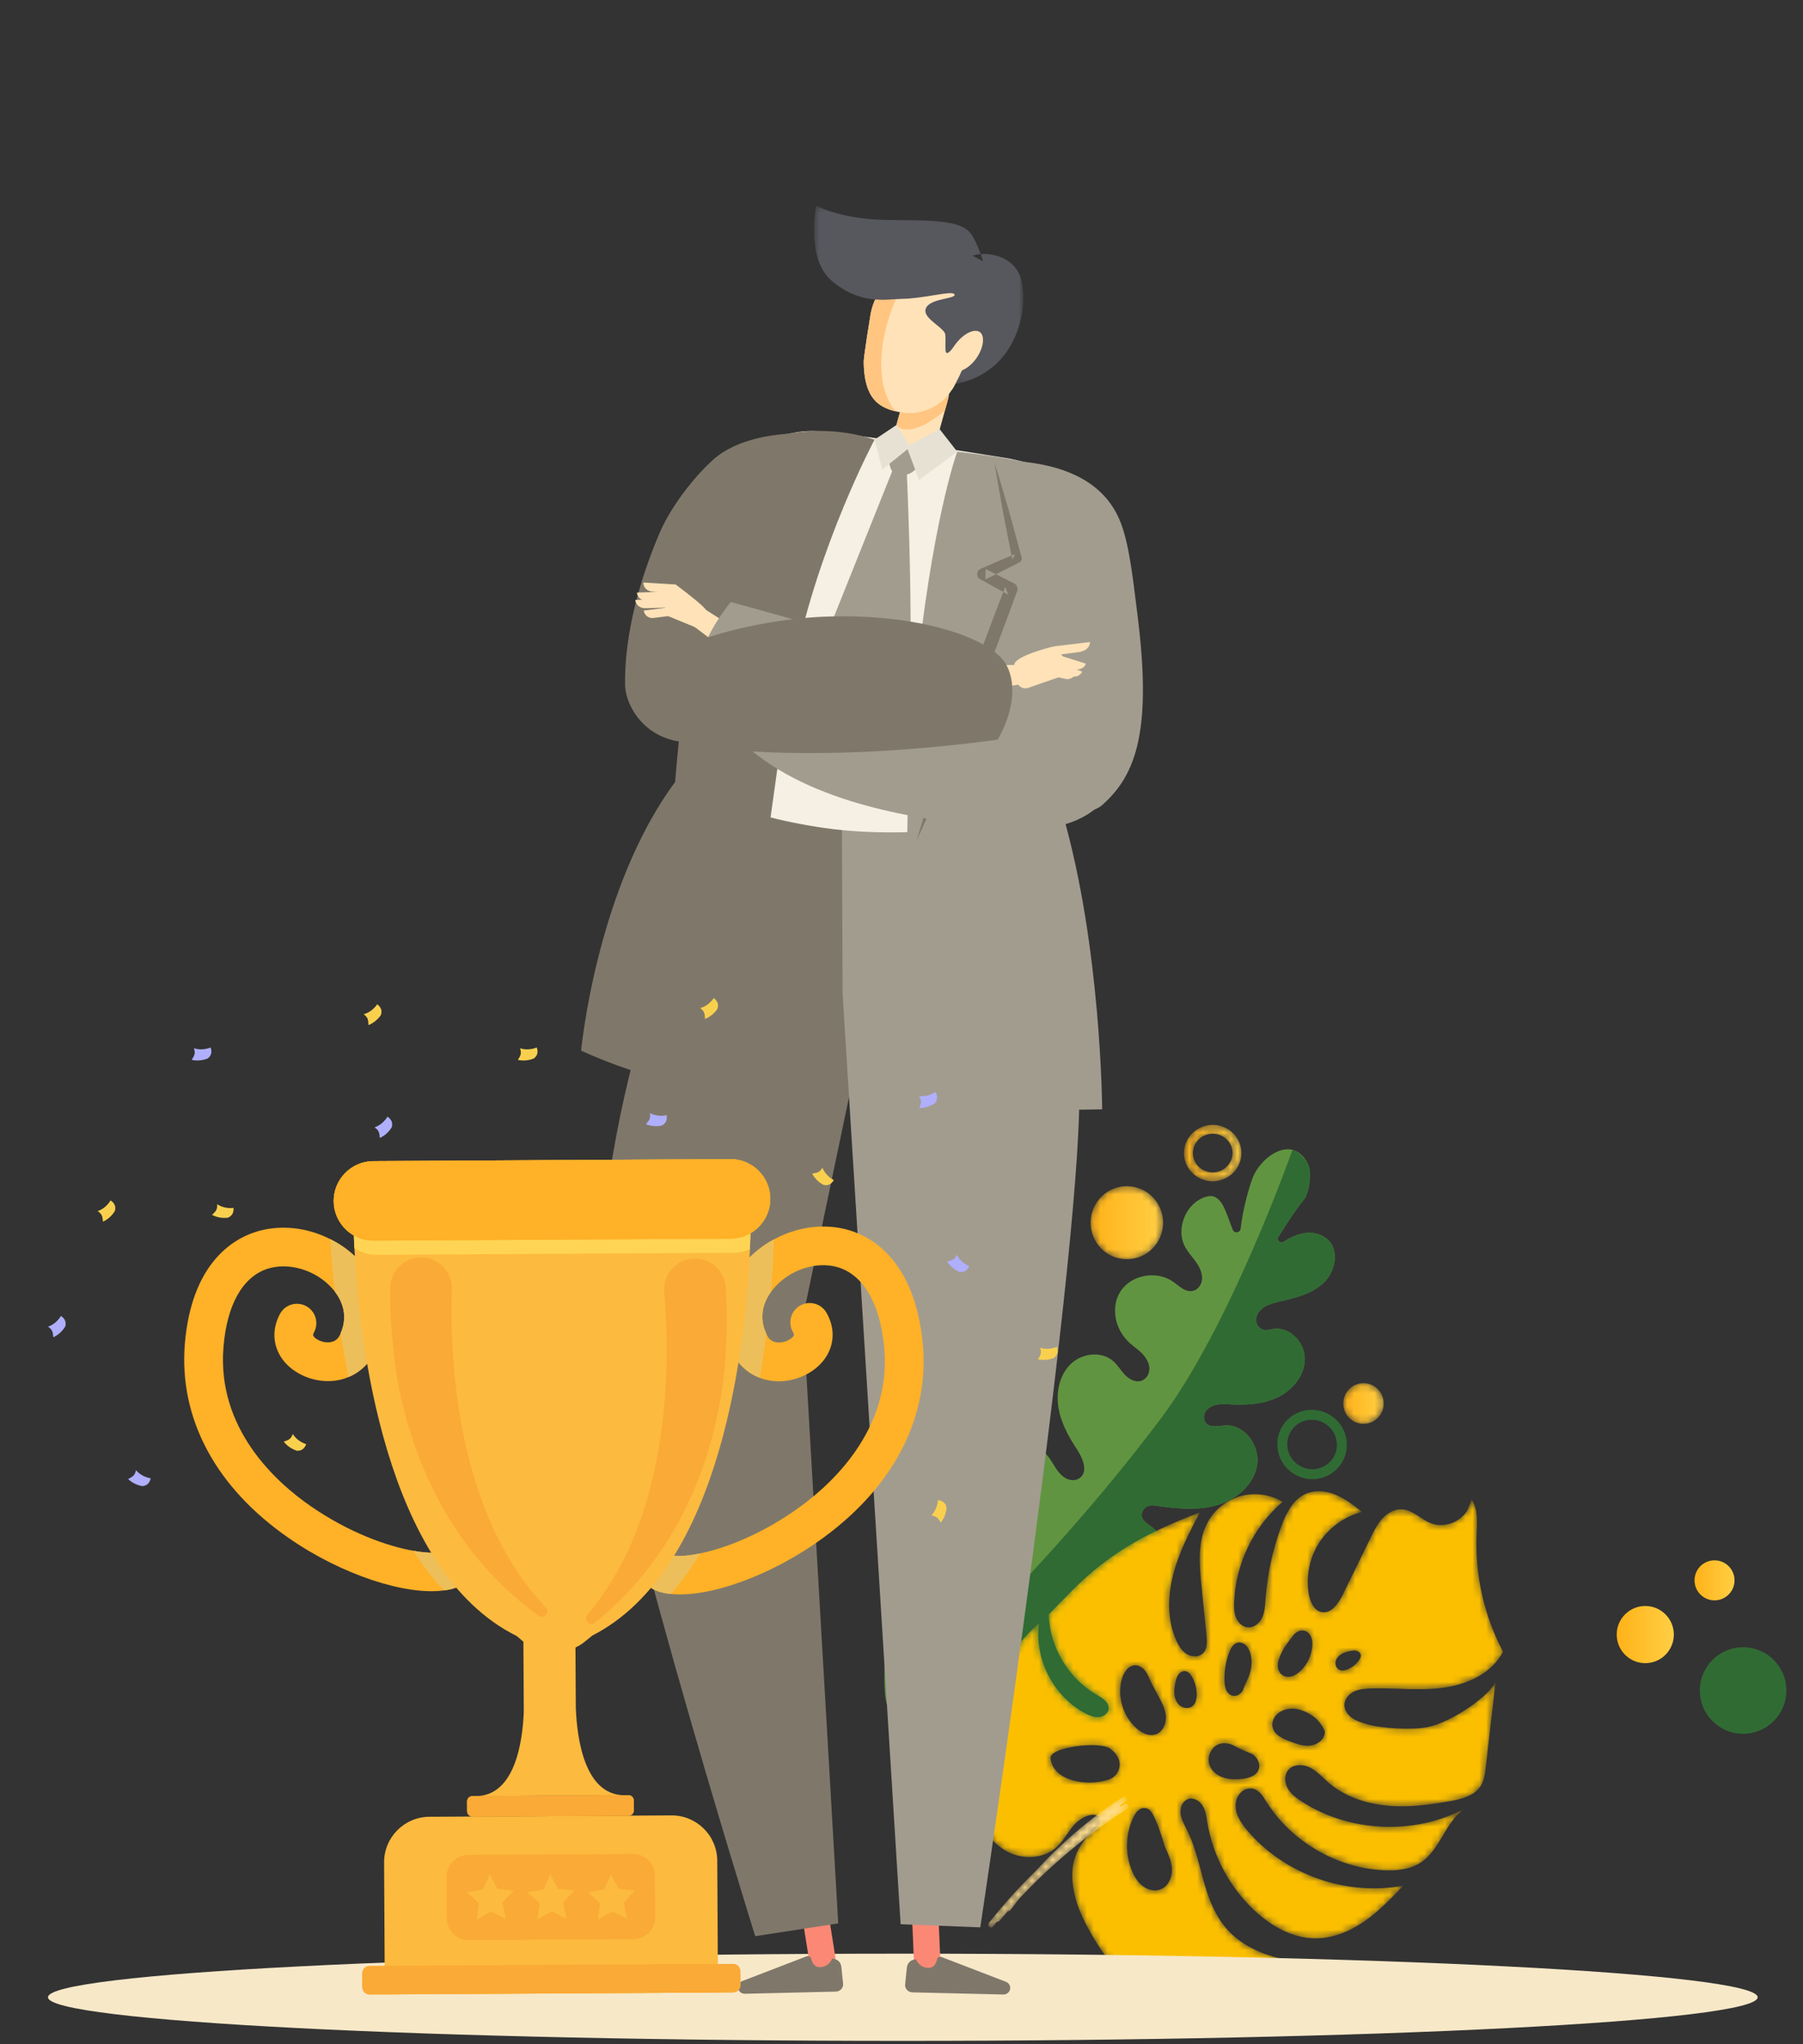 <svg xmlns="http://www.w3.org/2000/svg" xmlns:xlink="http://www.w3.org/1999/xlink" width="262" height="297" viewBox="0 0 262 297">
    <rect x="0" y="0" width="262" height="297" fill="#333333" stroke="none"/>
    <defs>
        <path id="prefix__a" d="M49.303 1.148c-1.856.808-2.861 2.81-3.566 4.708-1.266 3.419-2.045 7.018-2.309 10.652-.065.896-.103 1.818-.48 2.633-.375.816-1.187 1.505-2.082 1.433-.766-.063-1.404-.673-1.703-1.38-.301-.708-.321-1.5-.292-2.268.205-5.56 2.825-10.988 7.05-14.605-1.803-1.08-4.05-1.39-6.078-.837-2.027.552-3.808 1.96-4.814 3.807-1.496 2.748-1.223 6.08-.908 9.196l.735 7.273c.093.913.134 1.968-.533 2.598-.61.573-1.62.531-2.332.09-.71-.44-1.17-1.192-1.515-1.955-1.35-2.985-1.276-6.457-.452-9.627.825-3.17 2.352-6.106 3.868-9.01-8.211 3.146-13.686 6.17-19.735 12.553l-2.236 2.296c.156 4.735 2.896 9.306 7 11.67.815.47 1.81 1.088 1.715 2.023-.068.667-.74 1.149-1.41 1.209-.669.059-1.322-.207-1.92-.516-4.666-2.415-7.516-7.938-6.781-13.143C4.51 25.39.865 33.368.69 41.48c-.051 2.366.19 4.778 1.11 6.959.917 2.182 2.575 4.12 4.766 5.012 2.19.893 4.92.584 6.629-1.052.99-.95 1.58-2.246 2.525-3.24.945-.993 2.856-1.97 3.675-.872.41.55-.89 1.812-1.51 2.362-.23.208-.453.43-.646.672-1.96 2.463-2.234 4.938-1.54 8.13.73 3.37 3.83 8.368 6.133 10.933 2.35 2.617 7.121 4.116 9.755 4.3.601.041 1.184.062 1.747.063h.112c9.743-.02 13.85-5.798 13.85-5.798s-6.47-.493-10-5.186c-3.19-4.241-2.979-9.373-5.435-14.078-.371-.712-.752-1.455-.786-2.258-.034-.803.38-1.686 1.149-1.923.796-.246 1.66.292 2.086 1.008.424.718.525 1.572.662 2.395.806 4.859 3.252 9.43 6.847 12.794 2.437 2.28 5.554 4.058 8.89 4.06 2.556.003 5.023-1.04 7.12-2.499 2.1-1.46 3.875-3.326 5.637-5.178-8.258 1.59-17.263-1.591-22.693-8.015-1.014-1.2-1.957-2.65-1.606-4.262.23-1.054 1.12-1.903 2.195-1.822 1.082.08 1.637 1.03 2.16 1.867 3.626 5.79 10.167 9.644 16.987 10.01 1.913.102 3.936-.086 5.529-1.151 2.823-1.888 3.542-5.965 6.386-7.823-7.326 3.893-16.744 3.493-23.713-1.004-.79-.51-1.574-1.094-2.04-1.911-.465-.818-.54-1.925.053-2.656.723-.894 2.138-.893 3.165-.38 1.029.512 1.803 1.41 2.67 2.166 2.33 2.03 5.405 3.066 8.481 3.362 3.076.296 6.177-.1 9.22-.644 1.675-.3 3.524-.764 4.436-2.202.513-.808.635-1.797.744-2.748l1.435-12.484c-.543 1.82-6.158 5.952-10.001 6.689-2.193.42-6.676.183-8.809-.47-.729-.223-1.475-.453-2.094-.9-.618-.448-1.1-1.158-1.072-1.92.033-.827.662-1.54 1.407-1.896.746-.356 1.595-.421 2.42-.448 1.353-.042 2.708.002 4.062.046 2.17.07 4.335.141 6.482-.145 3.486-.462 7.088-2.107 8.674-5.248-2.741-5.195-4.08-11.119-3.84-16.986.07-1.75.244-3.64-.703-5.113l-.647 1.589c-1.053 1.728-3.4 2.597-5.297 1.848-1.438-.568-2.589-1.904-4.13-2.015-1.089-.077-2.14.506-2.886 1.304S59.207 6.518 58.728 7.5l-4.07 8.325c-.634 1.298-1.706 2.825-3.117 2.51-1.065-.239-1.597-1.437-1.797-2.511-.478-2.58.062-5.334 1.478-7.543 1.417-2.207 3.697-3.844 6.242-4.482-1.18-.938-2.38-1.884-3.768-2.472-.799-.34-1.676-.546-2.54-.546-.637 0-1.267.113-1.853.368M45.889 27.51c-.647-.427-.808-1.347-.579-2.088.23-.74.387-1.087.77-1.76.345-.604 1.495-2.067 1.495-2.067.39-.41.979-.68 1.525-.535.439.116.783.48.958.9.174.419.198.885.164 1.339-.101 1.352-.72 2.659-1.7 3.595-.354.336-.76.631-1.227.772-.179.055-.368.084-.556.084-.302 0-.6-.075-.85-.24M38.8 30.53c-.458-.047-.845-.393-1.05-.805-.205-.413-.257-.883-.275-1.344-.058-1.434.181-2.88.697-4.22.228-.59.584-1.222 1.199-1.366.431-.1.894.082 1.213.39.318.308.51.724.639 1.15.405 1.345.114 2.807-.53 4.055-.173.334-.584 1.383-.584 1.383-.258.423-.713.762-1.203.762-.035 0-.07-.002-.106-.005m15.3-3.825c-.397-.224-.571-.74-.475-1.185.098-.445.424-.815.812-1.053.389-.24.837-.361 1.282-.455.276-.058.562-.106.84-.058.28.048.553.21.664.47.12.278.026.612-.16.848l-.19.273c-.392.486-.906.872-1.48 1.113-.242.102-.51.177-.768.177-.184 0-.363-.037-.525-.13m-29.406 8.538c-1.945-1.716-2.817-4.56-2.168-7.072.26-1.008.96-2.098 2-2.087.558.007 1.07.349 1.415.787.347.437.553.965.756 1.486l1.136 2.148c.519.943 1.05 1.928 1.12 3.003.07 1.076-.463 2.273-1.486 2.61-.2.065-.403.096-.608.096-.779 0-1.562-.438-2.165-.97m6.365-3.268c-.497-.364-.775-.97-.856-1.58-.082-.611.013-1.232.141-1.834.08-.374.176-.754.388-1.07.21-.32.562-.57.944-.564.408.005.77.302.96.663l.234.383c.385.75.58 1.597.564 2.442-.01.604-.165 1.262-.65 1.623-.226.167-.501.244-.781.244-.333 0-.674-.11-.944-.307m15.868 5.142c-1.032-.392-2.204-.934-2.459-2.008-.15-.63.081-1.313.517-1.79.437-.479 1.054-.764 1.689-.886 1.18-.23 2.362.225 3.388.854 1.49.915 1.992 2.43 1.992 2.43.023 1.057-1.015 1.888-2.06 2.02-.146.02-.292.028-.437.028-.897 0-1.782-.326-2.63-.648m-9.702 5.247c-.879-.313-1.67-.975-1.953-1.864-.31-.977.085-2.135.929-2.718.844-.583 1.994-.44 2.87.093.568.346 2.426 1.098 2.426 1.098.733.48 1.243 1.424.942 2.248-.34.927-1.466 1.264-2.45 1.366-.324.032-.653.054-.98.054-.609 0-1.213-.073-1.784-.277m-21.637.469c-.816-.214-1.616-.551-2.255-1.104-.637-.553-1.1-1.341-1.139-2.184-.072-1.585 6.972-2.442 8.583-1.407.468.3.863.712 1.14 1.196l.038.068c.696 1.246.049 2.845-1.31 3.281-.903.29-1.854.437-2.802.437-.76 0-1.52-.095-2.255-.287m10.047 15.352c-.736-.546-1.235-1.36-1.592-2.205-1.034-2.45-.976-5.335.155-7.74.223-.477.503-.953.95-1.231.447-.277 1.056-.25 1.448.101.959.855 2.188 5.288 2.188 5.288.5 1.061 1.006 2.16 1.046 3.33.039 1.173-.513 2.447-1.598 2.89-.274.112-.564.164-.855.164-.616 0-1.24-.227-1.742-.597"/>
        <path id="prefix__c" d="M19.68.38c-4.66 3.03-8.876 6.631-12.601 10.715-2.437 2.366-4.724 4.89-6.835 7.578-.312.398.288.91.603.51.183-.237.38-.46.567-.693.121.027.253 0 .358-.124.409-.486.834-.958 1.253-1.433.121.029.252 0 .351-.135.425-.574.87-1.132 1.312-1.692 4.672-4.982 9.928-9.358 15.707-13.042.427-.272-.024-.919-.451-.647-.171.11-.339.224-.51.334-.052-.058-.115-.105-.19-.126.295-.2.587-.404.888-.598.352-.23.102-.714-.236-.714-.07 0-.143.02-.216.068"/>
        <path id="prefix__e" d="M4.876.376C2.61.376.746 2.166.704 4.399c-.02 1.097.397 2.137 1.175 2.925.772.784 1.81 1.227 2.924 1.248h.075c2.267 0 4.13-1.79 4.172-4.023.02-1.098-.396-2.136-1.173-2.925C7.103.84 6.065.397 4.953.376h-.077zm-.051 6.903c-.772-.013-1.492-.32-2.028-.863-.53-.539-.815-1.246-.8-1.993.027-1.53 1.314-2.755 2.88-2.755h.052c.772.015 1.492.32 2.027.864.531.539.815 1.246.802 1.993-.029 1.53-1.33 2.754-2.88 2.754h-.053z"/>
        <path id="prefix__h" d="M.083 5.527c-.054 2.933 2.262 5.351 5.172 5.405 2.909.054 5.31-2.28 5.362-5.212.054-2.932-2.262-5.352-5.17-5.406L5.35.313C2.484.313.134 2.627.083 5.527"/>
        <path id="prefix__k" d="M.937 2.935C.907 4.57 2.2 5.92 3.821 5.95c1.623.029 2.962-1.272 2.992-2.906C6.842 1.407 5.551.059 3.928.028L3.876.027C2.277.027.966 1.317.937 2.935"/>
        <path id="prefix__p" d="M0.736 0.449L30.086 0.449 30.086 26.372 0.736 26.372z"/>
        <path id="prefix__r" d="M0.052 0.449L30.154 0.449 30.154 26.372 0.052 26.372z"/>
        <linearGradient id="prefix__f" x1=".002%" x2="99.996%" y1="50.001%" y2="50.001%">
            <stop offset="0%" stop-color="#FFB218"/>
            <stop offset="100%" stop-color="#FFCF44"/>
        </linearGradient>
        <linearGradient id="prefix__i" x1="-.002%" x2="100.005%" y1="50.005%" y2="50.005%">
            <stop offset="0%" stop-color="#FFB218"/>
            <stop offset="100%" stop-color="#FFCF44"/>
        </linearGradient>
        <linearGradient id="prefix__l" x1="-.003%" x2="99.998%" y1="50.005%" y2="50.005%">
            <stop offset="0%" stop-color="#FFB218"/>
            <stop offset="100%" stop-color="#FFCF44"/>
        </linearGradient>
        <linearGradient id="prefix__n" x1="-.009%" x2="99.996%" y1="49.998%" y2="49.998%">
            <stop offset="0%" stop-color="#FFB218"/>
            <stop offset="100%" stop-color="#FFCF44"/>
        </linearGradient>
        <linearGradient id="prefix__o" x1="-.006%" x2="99.995%" y1="49.998%" y2="49.998%">
            <stop offset="0%" stop-color="#FFB218"/>
            <stop offset="100%" stop-color="#FFCF44"/>
        </linearGradient>
    </defs>
    <g fill="none" fill-rule="evenodd">
        <g>
            <g>
                <path fill="#619440" d="M1.093 66.559c.588-2.604 2.107-11.283 4.611-12.206 2.732-1.006 6.11.286 7.474 2.857.589 1.11.849 2.424 1.98 3.17.63.416 1.498.422 2.019-.126.85-.896.043-2.26-.649-3.243-1.327-1.884-2.272-4.107-2.282-6.412-.01-2.305 1.027-4.679 2.964-5.927 1.937-1.246 4.771-1.103 6.333.59.978 1.058 1.39 2.558 2.667 3.386.664.43 1.534.517 2.176.056 1.296-.933.421-2.936-.457-4.262-1.24-1.872-2.332-3.91-2.657-6.133-.327-2.223.219-4.67 1.85-6.213 1.633-1.544 4.44-1.87 6.127-.387.676.595 1.125 1.404 1.756 2.047.755.77 1.976 1.304 2.9.485.642-.567.748-1.516.43-2.31-.44-1.102-1.329-1.768-2.21-2.445-1.391-1.069-2.352-2.638-2.556-4.38-.613-5.206 5.145-7.211 8.391-4.926.912.64 1.823 1.621 2.936 1.307.88-.249 1.362-1.173 1.265-2.082-.19-1.795-1.675-2.835-2.464-4.294-1.442-2.669.178-6.483 3.099-7.296 2.234-.622 2.814 2.273 3.825 4.806.233.582 1.089.459 1.155-.165.26-2.48 1.08-5.578 1.708-7.288 1.153-3.135 5.842-6.574 8.081-2.064.6 1.21.145 4.323-.63 5.184-1.093 1.218-3.697 5.405-3.697 5.405-.244.48.299.98.75.688 1.028-.66 2.13-1.179 3.396-1.293.58-.053 1.172.005 1.722.194 3.278 1.13 2.769 5.167.675 7.1-1.74 1.608-4.176 2.16-6.48 2.708-1.195.285-2.487.647-3.08 1.81-.336.658-.257 1.496.307 1.975.652.552 1.396.244 2.113.153 2.344-.3 4.474 2.036 4.453 4.401-.022 2.364-1.754 4.467-3.877 5.507-2.123 1.039-4.573 1.183-6.934 1.062-1.164-.06-2.418-.159-3.338.704-.544.509-.705 1.364-.25 1.953.648.838 1.858.462 2.87.406 2.81-.156 5.043 2.974 4.6 5.754-.443 2.78-2.893 4.916-5.58 5.758-3.026.949-6.316.546-9.425.11-.73-.103-1.482.292-1.708.994-.314.977.576 1.534 1.27 2.038 2.686 1.949 3.735 5.857 2.387 8.888-1.347 3.032-4.95 4.871-8.194 4.181-2.062-.437-3.94-1.765-6.175-1.092-1.106.333-1.902 1.391-1.69 2.527.267 1.434 1.873 1.842 3.076 2.514 3.334 1.862 3.894 6.896 1.703 10.025-2.191 3.13-9.227 3.227-13.039 2.986-3.81-.242-11.765-.576-15.835-3.17-1.918-1.22-.45-13.412.138-16.015" transform="translate(128.51 162.453) translate(0 3.61)"/>
                <path fill="#306B34" d="M61.565 3.104c.601 1.21.145 4.323-.63 5.184-1.093 1.218-3.697 5.405-3.697 5.405-.244.478.299.98.751.688 1.027-.66 2.128-1.179 3.395-1.293.579-.053 1.173.004 1.722.194 3.277 1.13 2.769 5.167.675 7.1-1.74 1.608-4.176 2.16-6.48 2.708-1.195.285-2.487.647-3.08 1.81-.336.658-.257 1.496.307 1.975.652.552 1.396.244 2.113.153 2.344-.3 4.474 2.036 4.452 4.401-.022 2.364-1.753 4.467-3.876 5.507-2.124 1.039-4.573 1.183-6.934 1.062-1.164-.06-2.418-.159-3.338.704-.544.509-.705 1.364-.25 1.953.649.838 1.857.462 2.87.406 2.81-.156 5.043 2.974 4.6 5.754-.444 2.78-2.893 4.916-5.58 5.758-3.026.949-6.317.546-9.425.11-.731-.103-1.483.292-1.709.994-.313.977.577 1.534 1.272 2.038 2.685 1.949 3.734 5.857 2.386 8.888-1.346 3.032-4.95 4.871-8.194 4.181-2.062-.437-3.94-1.765-6.175-1.092-1.106.333-1.902 1.391-1.69 2.527.267 1.434 1.874 1.842 3.076 2.514 3.334 1.862 6.756 8.992 4.565 12.12-2.192 3.13-12.09 1.132-15.9.891-3.557-.226-10.72-.531-14.97-2.678-.304-.154-.866-.491-.866-.491S22 64.278 40.204 40.023C50.315 26.55 59.304 1.02 59.304 1.02s.357.078.768.37c.707.5 1.375 1.478 1.493 1.715" transform="translate(128.51 162.453) translate(0 3.61)"/>
            </g>
            <g transform="translate(128.51 162.453) translate(11.954 53.443)">
                <mask id="prefix__b" fill="#fff">
                    <use xlink:href="#prefix__a"/>
                </mask>
                <path fill="#FBBF00" d="M49.303 1.148c-1.856.808-2.861 2.81-3.566 4.708-1.266 3.419-2.045 7.018-2.309 10.652-.065.896-.103 1.818-.48 2.633-.375.816-1.187 1.505-2.082 1.433-.766-.063-1.404-.673-1.703-1.38-.301-.708-.321-1.5-.292-2.268.205-5.56 2.825-10.988 7.05-14.605-1.803-1.08-4.05-1.39-6.078-.837-2.027.552-3.808 1.96-4.814 3.807-1.496 2.748-1.223 6.08-.908 9.196l.735 7.273c.093.913.134 1.968-.533 2.598-.61.573-1.62.531-2.332.09-.71-.44-1.17-1.192-1.515-1.955-1.35-2.985-1.276-6.457-.452-9.627.825-3.17 2.352-6.106 3.868-9.01-8.211 3.146-13.686 6.17-19.735 12.553l-2.236 2.296c.156 4.735 2.896 9.306 7 11.67.815.47 1.81 1.088 1.715 2.023-.068.667-.74 1.149-1.41 1.209-.669.059-1.322-.207-1.92-.516-4.666-2.415-7.516-7.938-6.781-13.143C4.51 25.39.865 33.368.69 41.48c-.051 2.366.19 4.778 1.11 6.959.917 2.182 2.575 4.12 4.766 5.012 2.19.893 4.92.584 6.629-1.052.99-.95 1.58-2.246 2.525-3.24.945-.993 2.856-1.97 3.675-.872.41.55-.89 1.812-1.51 2.362-.23.208-.453.43-.646.672-1.96 2.463-2.234 4.938-1.54 8.13.73 3.37 3.83 8.368 6.133 10.933 2.35 2.617 7.121 4.116 9.755 4.3.601.041 1.184.062 1.747.063h.112c9.743-.02 13.85-5.798 13.85-5.798s-6.47-.493-10-5.186c-3.19-4.241-2.979-9.373-5.435-14.078-.371-.712-.752-1.455-.786-2.258-.034-.803.38-1.686 1.149-1.923.796-.246 1.66.292 2.086 1.008.424.718.525 1.572.662 2.395.806 4.859 3.252 9.43 6.847 12.794 2.437 2.28 5.554 4.058 8.89 4.06 2.556.003 5.023-1.04 7.12-2.499 2.1-1.46 3.875-3.326 5.637-5.178-8.258 1.59-17.263-1.591-22.693-8.015-1.014-1.2-1.957-2.65-1.606-4.262.23-1.054 1.12-1.903 2.195-1.822 1.082.08 1.637 1.03 2.16 1.867 3.626 5.79 10.167 9.644 16.987 10.01 1.913.102 3.936-.086 5.529-1.151 2.823-1.888 3.542-5.965 6.386-7.823-7.326 3.893-16.744 3.493-23.713-1.004-.79-.51-1.574-1.094-2.04-1.911-.465-.818-.54-1.925.053-2.656.723-.894 2.138-.893 3.165-.38 1.029.512 1.803 1.41 2.67 2.166 2.33 2.03 5.405 3.066 8.481 3.362 3.076.296 6.177-.1 9.22-.644 1.675-.3 3.524-.764 4.436-2.202.513-.808.635-1.797.744-2.748l1.435-12.484c-.543 1.82-6.158 5.952-10.001 6.689-2.193.42-6.676.183-8.809-.47-.729-.223-1.475-.453-2.094-.9-.618-.448-1.1-1.158-1.072-1.92.033-.827.662-1.54 1.407-1.896.746-.356 1.595-.421 2.42-.448 1.353-.042 2.708.002 4.062.046 2.17.07 4.335.141 6.482-.145 3.486-.462 7.088-2.107 8.674-5.248-2.741-5.195-4.08-11.119-3.84-16.986.07-1.75.244-3.64-.703-5.113l-.647 1.589c-1.053 1.728-3.4 2.597-5.297 1.848-1.438-.568-2.589-1.904-4.13-2.015-1.089-.077-2.14.506-2.886 1.304S59.207 6.518 58.728 7.5l-4.07 8.325c-.634 1.298-1.706 2.825-3.117 2.51-1.065-.239-1.597-1.437-1.797-2.511-.478-2.58.062-5.334 1.478-7.543 1.417-2.207 3.697-3.844 6.242-4.482-1.18-.938-2.38-1.884-3.768-2.472-.799-.34-1.676-.546-2.54-.546-.637 0-1.267.113-1.853.368M45.889 27.51c-.647-.427-.808-1.347-.579-2.088.23-.74.387-1.087.77-1.76.345-.604 1.495-2.067 1.495-2.067.39-.41.979-.68 1.525-.535.439.116.783.48.958.9.174.419.198.885.164 1.339-.101 1.352-.72 2.659-1.7 3.595-.354.336-.76.631-1.227.772-.179.055-.368.084-.556.084-.302 0-.6-.075-.85-.24M38.8 30.53c-.458-.047-.845-.393-1.05-.805-.205-.413-.257-.883-.275-1.344-.058-1.434.181-2.88.697-4.22.228-.59.584-1.222 1.199-1.366.431-.1.894.082 1.213.39.318.308.51.724.639 1.15.405 1.345.114 2.807-.53 4.055-.173.334-.584 1.383-.584 1.383-.258.423-.713.762-1.203.762-.035 0-.07-.002-.106-.005m15.3-3.825c-.397-.224-.571-.74-.475-1.185.098-.445.424-.815.812-1.053.389-.24.837-.361 1.282-.455.276-.058.562-.106.84-.058.28.048.553.21.664.47.12.278.026.612-.16.848l-.19.273c-.392.486-.906.872-1.48 1.113-.242.102-.51.177-.768.177-.184 0-.363-.037-.525-.13m-29.406 8.538c-1.945-1.716-2.817-4.56-2.168-7.072.26-1.008.96-2.098 2-2.087.558.007 1.07.349 1.415.787.347.437.553.965.756 1.486l1.136 2.148c.519.943 1.05 1.928 1.12 3.003.07 1.076-.463 2.273-1.486 2.61-.2.065-.403.096-.608.096-.779 0-1.562-.438-2.165-.97m6.365-3.268c-.497-.364-.775-.97-.856-1.58-.082-.611.013-1.232.141-1.834.08-.374.176-.754.388-1.07.21-.32.562-.57.944-.564.408.005.77.302.96.663l.234.383c.385.75.58 1.597.564 2.442-.01.604-.165 1.262-.65 1.623-.226.167-.501.244-.781.244-.333 0-.674-.11-.944-.307m15.868 5.142c-1.032-.392-2.204-.934-2.459-2.008-.15-.63.081-1.313.517-1.79.437-.479 1.054-.764 1.689-.886 1.18-.23 2.362.225 3.388.854 1.49.915 1.992 2.43 1.992 2.43.023 1.057-1.015 1.888-2.06 2.02-.146.02-.292.028-.437.028-.897 0-1.782-.326-2.63-.648m-9.702 5.247c-.879-.313-1.67-.975-1.953-1.864-.31-.977.085-2.135.929-2.718.844-.583 1.994-.44 2.87.093.568.346 2.426 1.098 2.426 1.098.733.48 1.243 1.424.942 2.248-.34.927-1.466 1.264-2.45 1.366-.324.032-.653.054-.98.054-.609 0-1.213-.073-1.784-.277m-21.637.469c-.816-.214-1.616-.551-2.255-1.104-.637-.553-1.1-1.341-1.139-2.184-.072-1.585 6.972-2.442 8.583-1.407.468.3.863.712 1.14 1.196l.038.068c.696 1.246.049 2.845-1.31 3.281-.903.29-1.854.437-2.802.437-.76 0-1.52-.095-2.255-.287m10.047 15.352c-.736-.546-1.235-1.36-1.592-2.205-1.034-2.45-.976-5.335.155-7.74.223-.477.503-.953.95-1.231.447-.277 1.056-.25 1.448.101.959.855 2.188 5.288 2.188 5.288.5 1.061 1.006 2.16 1.046 3.33.039 1.173-.513 2.447-1.598 2.89-.274.112-.564.164-.855.164-.616 0-1.24-.227-1.742-.597" mask="url(#prefix__b)"/>
            </g>
            <g transform="translate(128.51 162.453) translate(14.943 98.292)">
                <mask id="prefix__d" fill="#fff">
                    <use xlink:href="#prefix__c"/>
                </mask>
                <path fill="#FFDE8E" d="M19.68.38c-4.66 3.03-8.876 6.631-12.601 10.715-2.437 2.366-4.724 4.89-6.835 7.578-.312.398.288.91.603.51.183-.237.38-.46.567-.693.121.027.253 0 .358-.124.409-.486.834-.958 1.253-1.433.121.029.252 0 .351-.135.425-.574.87-1.132 1.312-1.692 4.672-4.982 9.928-9.358 15.707-13.042.427-.272-.024-.919-.451-.647-.171.11-.339.224-.51.334-.052-.058-.115-.105-.19-.126.295-.2.587-.404.888-.598.352-.23.102-.714-.236-.714-.07 0-.143.02-.216.068" mask="url(#prefix__d)"/>
            </g>
            <path fill="#306B34" d="M64.399 44.658l-.042-.034c-1.574-1.233-3.842-.97-5.059.582-.587.752-.845 1.69-.724 2.642.123.955.596 1.805 1.373 2.408 1.573 1.232 3.842.97 5.057-.583.59-.751.846-1.69.725-2.641-.12-.939-.591-1.78-1.33-2.374m-5.403 6.693c-1.032-.832-1.691-2.008-1.857-3.32-.17-1.339.19-2.66 1.02-3.718 1.707-2.182 4.888-2.553 7.09-.83 1.067.828 1.745 2.03 1.916 3.366.17 1.34-.192 2.66-1.02 3.717-1.707 2.182-4.888 2.554-7.09.831l-.059-.046" transform="translate(128.51 162.453)"/>
            <g transform="translate(128.51 162.453) translate(42.837 .62)">
                <mask id="prefix__g" fill="#fff">
                    <use xlink:href="#prefix__e"/>
                </mask>
                <path fill="url(#prefix__f)" d="M4.876.376C2.61.376.746 2.166.704 4.399c-.02 1.097.397 2.137 1.175 2.925.772.784 1.81 1.227 2.924 1.248h.075c2.267 0 4.13-1.79 4.172-4.023.02-1.098-.396-2.136-1.173-2.925C7.103.84 6.065.397 4.953.376h-.077zm-.051 6.903c-.772-.013-1.492-.32-2.028-.863-.53-.539-.815-1.246-.8-1.993.027-1.53 1.314-2.755 2.88-2.755h.052c.772.015 1.492.32 2.027.864.531.539.815 1.246.802 1.993-.029 1.53-1.33 2.754-2.88 2.754h-.053z" mask="url(#prefix__g)"/>
            </g>
            <g transform="translate(128.51 162.453) translate(29.886 9.59)">
                <mask id="prefix__j" fill="#fff">
                    <use xlink:href="#prefix__h"/>
                </mask>
                <path fill="url(#prefix__i)" d="M.083 5.527c-.054 2.933 2.262 5.351 5.172 5.405 2.909.054 5.31-2.28 5.362-5.212.054-2.932-2.262-5.352-5.17-5.406L5.35.313C2.484.313.134 2.627.083 5.527" mask="url(#prefix__j)"/>
            </g>
            <g transform="translate(128.51 162.453) translate(65.749 38.493)">
                <mask id="prefix__m" fill="#fff">
                    <use xlink:href="#prefix__k"/>
                </mask>
                <path fill="url(#prefix__l)" d="M.937 2.935C.907 4.57 2.2 5.92 3.821 5.95c1.623.029 2.962-1.272 2.992-2.906C6.842 1.407 5.551.059 3.928.028L3.876.027C2.277.027.966 1.317.937 2.935" mask="url(#prefix__m)"/>
            </g>
        </g>
        <path fill="#306B34" d="M259.585 245.64c0 3.475-2.816 6.292-6.29 6.292s-6.29-2.817-6.29-6.292c0-3.475 2.816-6.293 6.29-6.293s6.29 2.818 6.29 6.293"/>
        <path fill="url(#prefix__n)" d="M234.93 237.511c0 2.294 1.857 4.153 4.15 4.153s4.152-1.86 4.152-4.153c0-2.294-1.86-4.154-4.153-4.154-2.292 0-4.15 1.86-4.15 4.154"/>
        <path fill="url(#prefix__o)" d="M246.238 229.632c0 1.604 1.301 2.907 2.906 2.907 1.605 0 2.906-1.303 2.906-2.907 0-1.607-1.301-2.908-2.906-2.908-1.605 0-2.906 1.301-2.906 2.908"/>
        <g>
            <path fill="#F7E8C8" d="M0 261.31c0-3.5 55.615-6.337 124.22-6.337 68.604 0 124.219 2.836 124.219 6.337 0 3.5-55.615 6.337-124.219 6.337C55.615 267.647 0 264.811 0 261.31" transform="translate(6.973 28.903)"/>
            <path fill="#FB8875" d="M112.802 257.516c1.047-.167 1.76-1.152 1.593-2.2l-1.578-9.865c-.167-1.048-1.151-1.762-2.198-1.594-1.048.168-1.76 1.153-1.593 2.201l1.577 9.865c.167 1.048 1.152 1.762 2.2 1.593" transform="translate(6.973 28.903)"/>
            <path fill="#7F786A" d="M100.267 259.866c.012.53.463.948 1.006.934l13.203-.31c.695-.017 1.203-.649 1.05-1.31l-.246-2.332c-.07-.666-.653-1.166-1.34-1.151 0 0-.315 1.033-1.552 1.22-1.003.151-1.36-.649-1.487-1.229-.062-.281-.374-.444-.658-.333l-9.37 3.604c-.375.151-.615.512-.606.907" transform="translate(6.973 28.903)"/>
            <path fill="#FB8875" d="M127.816 257.638c-1.06.044-1.954-.78-1.998-1.84l-.414-9.982c-.044-1.06.779-1.955 1.839-2 1.06-.043 1.953.78 1.998 1.84l.414 9.983c.044 1.06-.78 1.955-1.839 2" transform="translate(6.973 28.903)"/>
            <path fill="#7F786A" d="M139.827 259.974c-.012.528-.464.947-1.007.934l-13.201-.31c-.697-.017-1.205-.65-1.051-1.31l.245-2.332c.07-.666.653-1.167 1.34-1.151 0 0 .315 1.034 1.553 1.22 1.002.151 1.36-.649 1.486-1.229.062-.281.375-.443.659-.334l9.37 3.605c.374.152.614.512.606.907M100.617 77.265c-11.499 5.135-16.718-2.47-16.761-6.746-.074-7.338 2.134-15.197 4.987-21.909 1.678-3.947 5.12-8.31 7.837-10.734 3.28-2.93 8.952-4.083 14.774-3.76l.467 1.283s.532 36.579-11.304 41.866M119.507 89.908c3.198 4.478-.323 27.317-.323 27.317l-9.467 45.188 5.116 88.162-12.062 1.857s-23.495-75.131-23.05-89.914c1.12-37.343 14.217-65.307 21.747-76.427 3.102 1.697 9.019 3.782 18.04 3.817" transform="translate(6.973 28.903)"/>
            <path fill="#A29C8F" d="M135.748 81.645c6.047 7.876 12.639 20.156 14.061 46.133 1.144 20.883-14.333 123.375-14.333 123.375l-11.576-.456-8.428-135.14-.117-27.469s17.8-5.575 20.393-6.443" transform="translate(6.973 28.903)"/>
            <path fill="#E1DCFF" d="M109.393 75.885c0 .945.765 1.711 1.709 1.711.944 0 1.71-.766 1.71-1.711 0-.945-.766-1.71-1.71-1.71s-1.71.765-1.71 1.71" transform="translate(6.973 28.903)"/>
            <path fill="#F5EFE4" d="M94.51 85.48s4.27 3.91 18.487 5.951c13.014 1.87 28.935-1.126 28.935-1.126l8.837-33.907c1.55-8.045 3.917-15.625-11.051-18.666 0 0-23.948-3.902-28.412-4-9.174-.202-13.634 8.049-15.119 17.186C94.75 59.766 94.51 85.48 94.51 85.48" transform="translate(6.973 28.903)"/>
            <path fill="#A29C8F" d="M136.753 86.75s12.998 4.339 16.406 1.351c5.096-4.467 7.273-11.122 5.13-27.91-.61-4.792-1.12-9.807-2.41-13.149-2.03-5.251-6.959-8.174-14.55-8.89l-4.576 48.598z" transform="translate(6.973 28.903)"/>
            <path fill="#FFE2B7" d="M125.165 37.734c1.657.46 3.374-.511 3.834-2.17l1.807-6.507c.46-1.658-.51-3.376-2.169-3.837-1.657-.46-3.374.511-3.834 2.17l-1.806 6.507c-.46 1.658.51 3.377 2.168 3.837" transform="translate(6.973 28.903)"/>
            <path fill="#FFC581" d="M130.631 29.687c.557-2.006-.336-4.007-1.993-4.466-1.658-.46-3.453.791-4.01 2.797l-1.244 4.484c-.304 1.096 1.94 1.454 4.12.219 1.428-.81 2.82-1.928 2.82-1.928l.307-1.106z" transform="translate(6.973 28.903)"/>
            <path fill="#FFE2B7" d="M135.05 18.96c-.488-.226-1.75.114-1.75.114.607-3.988-2.132-7.713-6.118-8.32-3.987-.607-7.076 2.23-7.683 6.218 0 0-.975 5.954-.964 6.722.073 5.027 1.87 6.78 5.56 7.343 3.69.562 7.15-1.749 8.127-5.258.768-.007 1.876-1.156 2.636-2.807.86-1.868.947-3.663.193-4.012" transform="translate(6.973 28.903)"/>
            <path fill="#FFC581" d="M125.057 10.758s-.21.038-.314.061c-2.766.606-4.768 3.026-5.244 6.152 0 0-.976 5.954-.965 6.724.05 3.302.876 5.279 2.482 6.313 1.052.677 2.207.865 2.207.865s-3.319-2.997-1.705-10.984c.967-4.79 3.54-9.13 3.54-9.13" transform="translate(6.973 28.903)"/>
            <g transform="translate(6.973 28.903) translate(110.578 .547)">
                <mask id="prefix__q" fill="#fff">
                    <use xlink:href="#prefix__p"/>
                </mask>
                <path fill="#57575E" d="M21.13 13.299c.43.681-3.292.548-4.072 1.92-.78 1.37 1.95 2.548 2.665 3.669.306.48-.121 2.927.313 2.963.583.047 1.86-2.378 2.624-2.426 1.332-.083-.957 2.623-1.904 5.61-.264.833.318 1.337.318 1.337s4.749-1.003 7.275-5.503c1.737-3.094 2.17-7.081 1.305-9.657-.76-2.266-3.713-2.946-5.517-2.355 0 0-.994-3.285-1.852-3.965-2.049-1.625-8.865-1.11-13.504-1.803C3.798 2.343 1.048.449 1.048.449S-.488 8.076 3.252 11.303c4.185 3.612 8.007 2.715 10.128 2.68 3.487-.059 7.39-1.255 7.75-.684" mask="url(#prefix__q)"/>
            </g>
            <path fill="#FFE2B7" d="M131.925 21.034c-1.17 1.517-1.492 3.23-.718 3.828.773.596 2.373.02 3.542-1.495 1.171-1.518 1.468-3.4.695-3.998-.773-.597-2.348.15-3.519 1.665" transform="translate(6.973 28.903)"/>
            <path fill="#FFE2B7" d="M133.08 24.315s-1.103 2.546-1.692 3.361c-.59.814-1.394-2.062-1.394-2.062l3.086-1.299z" transform="translate(6.973 28.903)"/>
            <g transform="translate(6.973 28.903) translate(111.574 .547)">
                <mask id="prefix__s" fill="#fff">
                    <use xlink:href="#prefix__r"/>
                </mask>
                <path fill="#57575E" d="M20.077 26.372c2.165-.291 4.257-1.292 5.97-2.794 1.703-1.533 2.91-3.622 3.53-5.828.323-1.106.54-2.25.569-3.425.038-1.179-.047-2.36-.45-3.603-.468-1.426-1.729-2.416-2.96-2.86-1.261-.45-2.584-.57-3.973-.16l1.541.803c-.356-1.12-.736-2.156-1.314-3.272-.167-.287-.307-.56-.59-.893-.34-.41-.695-.58-1.017-.78-.642-.295-1.265-.5-1.852-.598-2.364-.407-4.558-.408-6.76-.421-2.196-.035-4.345-.005-6.466-.337C4.178 1.905 2.06 1.368.052.45 1.788 1.845 3.899 2.734 6.05 3.383c2.176.632 4.44.87 6.625 1.067 2.177.233 4.405.3 6.353.773.492.108.914.265 1.268.43.134.1.289.177.288.209.075.084.197.3.3.49.426.84.785 1.886 1.092 2.857l.007.022c.201.636.88.99 1.516.789l.02-.006c.683-.23 1.63-.196 2.397.079.792.272 1.367.786 1.628 1.426.636 1.665.578 3.818.202 5.774-.405 1.988-1.212 3.897-2.545 5.457-1.323 1.573-3.11 2.82-5.125 3.622" mask="url(#prefix__s)"/>
            </g>
            <path fill="#A29C8F" d="M127.224 36.69l-5.185-1.328s-.24 4.565 1.387 4.765c3.436.422 3.798-3.437 3.798-3.437" transform="translate(6.973 28.903)"/>
            <path fill="#A29C8F" d="M124.752 38.78s.904 18.938.482 30.095l-8.44 4.643-4.641-7.659 11.032-27.561 1.567.482z" transform="translate(6.973 28.903)"/>
            <path fill="#E7E1D3" d="M129.534 33.413L124.772 36.006 126.581 40.831 132.127 36.729z" transform="translate(6.973 28.903)"/>
            <path fill="#E7E1D3" d="M123.265 32.87L125.335 36.026 121.236 39.323 120.11 34.98z" transform="translate(6.973 28.903)"/>
            <path fill="#A29C8F" d="M132.127 36.73s-3.738 10.07-6.149 34.557c-2.412 24.487-.965 57.9 4.219 59.708 5.185 1.809 22.988 1.287 22.988 1.287s-.12-23.682-5.787-43.102l-6.19-11.66 4.904-37.956s-1.687-1.447-13.985-2.834" transform="translate(6.973 28.903)"/>
            <path fill="#7F786A" d="M120.11 34.98s-8.118 15.198-11.615 32.448c-3.496 17.248-6.752 55.364-10.97 59.587-4.22 4.222-20.055-3.257-20.055-3.257s2.21-23.593 13.664-39.032c0 0 1.51-20.14 4.903-35.029 1.594-6.997 4.818-12.948 8.48-14.837 0 0 7.193-2.654 15.593.12M126.219 93.24c2.735-5.924 5.205-11.947 7.657-17.978 2.428-6.04 4.702-12.137 6.951-18.245l.008-.02c.16-.436-.035-.916-.44-1.12l-4.137-2.102-.04 1.511c1.641-.78 3.254-1.617 4.879-2.432l.042-.02c.285-.144.42-.466.339-.763-.63-2.29-1.22-4.591-1.88-6.876-.68-2.28-1.312-4.57-2.047-6.837.353 2.356.805 4.69 1.21 7.034.426 2.339.92 4.662 1.377 6.995l.38-.782c-1.671.712-3.353 1.403-5.009 2.15-.421.19-.61.688-.418 1.11.077.173.205.307.359.391l.02.01 4.062 2.242-.432-1.14c-2.333 6.075-4.64 12.16-6.793 18.303-2.13 6.152-4.242 12.312-6.088 18.57" transform="translate(6.973 28.903)"/>
            <path fill="#7F786A" d="M102.387 87.812c.421-6.691.558-13.38.677-20.07.094-6.688.022-13.376-.076-20.063l-.943.93 4.64.022h.021c.464.002.843-.373.846-.837 0-.19-.06-.365-.166-.505-1.082-1.46-2.209-2.886-3.323-4.323l-.157.976c1.933-1.498 3.886-2.969 5.802-4.49 1.901-1.543 3.831-3.044 5.7-4.632-2.101 1.264-4.14 2.614-6.208 3.924-2.054 1.331-4.07 2.712-6.107 4.066-.309.205-.393.623-.187.93l.004.007.026.039c1.022 1.504 2.03 3.017 3.083 4.497l.701-1.343-4.634-.177c-.502-.02-.924.371-.944.873v.058c.01 6.688.044 13.375.246 20.062.226 6.686.47 13.373.999 20.056" transform="translate(6.973 28.903)"/>
            <path fill="#FFE2B7" d="M146.922 69.484s.851-1.997.67-2.73c-.14-.56-1.554-1.708-1.554-1.708s-4.868 1.183-5.535 2.374c-.319.569.02 1.885.343 2.85.214.642.9.995 1.544.794l4.532-1.58z" transform="translate(6.973 28.903)"/>
            <path fill="#FFE2B7" d="M149.355 68.805c-.148.672-.815 1.096-1.486.947l-3.072-.68.27-1.218 4.288.951z" transform="translate(6.973 28.903)"/>
            <path fill="#FFE2B7" d="M150.273 68.683c-.259.638-1.06.915-1.79.618l-3.341-1.353.468-1.155 4.663 1.89z" transform="translate(6.973 28.903)"/>
            <path fill="#FFE2B7" d="M150.822 67.527c-.206.657-.984.998-1.737.762l-3.437-1.083.374-1.19 4.8 1.511z" transform="translate(6.973 28.903)"/>
            <path fill="#FFE2B7" d="M151.396 64.39c.087.683-.62 1.336-1.58 1.458l-4.382.559.712-1.383 5.25-.635zM94.919 59.291L92.361 60.984 96.761 64.306 98.555 61.581z" transform="translate(6.973 28.903)"/>
            <path fill="#A29C8F" d="M95.012 70.645c5.64 13.353 21.839 17.621 33.027 19.46 12.485 2.051 23.895 3.766 27.97-7.01 0 0-13.781-10.838-19.032-12.947-10.52-4.225-37.753-11.568-37.753-11.568s-6.23 7.29-4.212 12.065" transform="translate(6.973 28.903)"/>
            <path fill="#FFE2B7" d="M90.002 60.575s-.737-2.266-.492-2.98c.188-.547 1.698-1.567 1.698-1.567s3.12 2.319 4.07 3.298c.658.681 1.05 1.43.644 2.362-.27.62-.983.911-1.607.655l-4.313-1.768z" transform="translate(6.973 28.903)"/>
            <path fill="#FFE2B7" d="M86.574 59.81c.086.683.708 1.167 1.392 1.081l3.122-.391-.155-1.237-4.359.546z" transform="translate(6.973 28.903)"/>
            <path fill="#FFE2B7" d="M85.348 58.271c.021.689.677 1.227 1.465 1.204l3.602-.107-.037-1.246-5.03.15z" transform="translate(6.973 28.903)"/>
            <path fill="#FFE2B7" d="M85.591 57.204c.021.687.677 1.226 1.465 1.204l3.602-.108-.037-1.247-5.03.15z" transform="translate(6.973 28.903)"/>
            <path fill="#FFE2B7" d="M86.52 55.743c-.046.686.555 1.286 1.342 1.34l3.596.24-.25-1.294-4.688-.286zM137.061 71.24s-.891-2.246-.476-2.831c.594-.834 4.038-.678 4.038-.678l.475 2.83-4.037.68z" transform="translate(6.973 28.903)"/>
            <path fill="#7F786A" d="M139.365 67.9c-2.014-4.132-13.122-7.787-26.77-7.187-13.513.593-33.788 6.777-25.963 15.198 4.498 4.84 20.775 4.654 26.84 4.586 12.15-.138 24.532-1.922 24.532-1.922s3.685-5.91 1.361-10.676" transform="translate(6.973 28.903)"/>
            <path fill="#F9D04E" d="M96.74 116.126c-.811 1.213-1.96 1.45-1.96 1.45.66.505.652.84.69 1.583.724-.299 1.332-.774 1.806-1.458.236-.657.005-1.165-.535-1.575M47.839 117.017c-.812 1.213-1.962 1.449-1.962 1.449.662.505.653.84.69 1.584.725-.3 1.333-.775 1.807-1.458.236-.657.005-1.165-.535-1.575" transform="translate(6.973 28.903)"/>
            <path fill="#B0AFFD" d="M128.949 129.764c-1.208.82-2.362.606-2.362.606.423.717.289 1.024.046 1.728.783-.005 1.526-.217 2.22-.673.467-.52.443-1.079.096-1.661" transform="translate(6.973 28.903)"/>
            <path fill="#F9D04E" d="M114.192 142.565c-1.292-.68-1.65-1.797-1.65-1.797-.431.711-.766.738-1.5.857.374.687.911 1.243 1.642 1.64.678.165 1.158-.12 1.508-.7" transform="translate(6.973 28.903)"/>
            <path fill="#B0AFFD" d="M89.892 133.132c-1.423.318-2.42-.302-2.42-.302.132.82-.105 1.058-.59 1.623.73.283 1.499.358 2.313.19.623-.315.806-.843.697-1.511M49.331 133.353c-.747 1.254-1.882 1.551-1.882 1.551.688.469.697.805.774 1.544.708-.336 1.29-.843 1.726-1.55.201-.67-.057-1.165-.618-1.545M1.882 162.31C1.135 163.566 0 163.863 0 163.863c.687.469.696.805.774 1.544.707-.336 1.29-.843 1.725-1.55.202-.67-.056-1.166-.617-1.545" transform="translate(6.973 28.903)"/>
            <path fill="#F9D04E" d="M9.096 145.52c-.747 1.255-1.882 1.552-1.882 1.552.688.469.697.804.774 1.544.708-.336 1.29-.843 1.726-1.55.201-.67-.057-1.166-.618-1.545M26.962 146.607c-1.449.178-2.379-.538-2.379-.538.05.832-.21 1.044-.746 1.558.7.354 1.457.503 2.283.414.652-.251.885-.758.842-1.434M37.523 180.937c-1.393-.435-1.944-1.472-1.944-1.472-.297.778-.622.864-1.323 1.112.49.61 1.12 1.059 1.908 1.32.698.04 1.119-.326 1.36-.96" transform="translate(6.973 28.903)"/>
            <path fill="#B0AFFD" d="M23.637 123.298c-1.352.552-2.437.104-2.437.104.266.788.07 1.062-.313 1.698.767.159 1.537.105 2.311-.197.564-.413.657-.963.439-1.605" transform="translate(6.973 28.903)"/>
            <path fill="#F9D04E" d="M71.028 123.295c-1.35.556-2.436.112-2.436.112.269.788.074 1.062-.306 1.7.767.156 1.537.1 2.31-.206.562-.414.652-.965.432-1.606M146.602 166.805c-1.35.556-2.437.112-2.437.112.269.787.075 1.062-.307 1.7.768.156 1.538.099 2.311-.205.562-.416.653-.966.433-1.607M129.324 189.074c-.097 1.457-.974 2.237-.974 2.237.826.107.985.4 1.39 1.025.478-.62.767-1.336.835-2.165-.124-.688-.578-1.012-1.25-1.097" transform="translate(6.973 28.903)"/>
            <path fill="#B0AFFD" d="M133.872 155.09c-1.343-.573-1.788-1.66-1.788-1.66-.373.744-.704.799-1.427.974.428.657 1.008 1.165 1.767 1.504.69.11 1.146-.212 1.448-.818M14.926 185.897c-1.441-.23-2.136-1.178-2.136-1.178-.182.813-.49.945-1.15 1.29.575.533 1.261.888 2.079 1.032.696-.06 1.06-.482 1.207-1.144" transform="translate(6.973 28.903)"/>
            <path fill="#FCBA3F" d="M69.14 219.818l-.193-33.895 7.564-.043.175 30.78h.008l-.007.151.015 2.507c.171 4.385 1.267 12.673 7.123 12.64l-21.653.124c5.66-.033 6.786-7.782 6.969-12.264" transform="translate(6.973 28.903)"/>
            <path fill="#FFB127" d="M105.492 151.189c-1.675.886-3.18 2.105-4.423 3.587-3.173 3.836-3.772 8.673-1.575 12.95.854 1.695 2.25 2.944 3.961 3.578.768.313 1.618.47 2.502.5 2.929.078 5.835-1.414 7.213-3.71 1.149-1.945 1.134-4.215-.052-6.258-.78-1.347-2.498-1.804-3.844-1.022-1.33.772-1.802 2.498-1.021 3.846.197.34.144.436.085.557-.29.472-1.25.985-2.202.952-1.018-.037-1.416-.61-1.635-1.024-.037-.065-.074-.13-.096-.204-1.264-2.629-.282-4.825.653-6.127.125-.16.233-.308.35-.442 2.283-2.756 6.226-4.069 9.367-3.137 3.621 1.086 6.01 5.057 6.691 11.168 1.33 11.785-6.96 19.806-12.024 23.525-5.504 4.04-10.97 6.128-14.67 6.887-2.123.45-3.65.47-4.29.192-1.425-.627-3.081.03-3.69 1.447-.393.856-.3 1.8.132 2.546.292.504.73.922 1.298 1.156.649.296 1.425.475 2.27.547 5.532.607 14.794-2.707 22.29-8.25 10.42-7.675 15.485-17.858 14.284-28.675-1.3-11.478-7.244-14.925-10.667-15.93-3.536-1.05-7.534-.507-10.907 1.34" transform="translate(6.973 28.903)"/>
            <path fill="#EDBF5A" d="M86.791 198.454c-.392.856-.3 1.8.133 2.547.292.503.729.92 1.299 1.155.648.296 1.423.475 2.268.548 1.596-1.772 3.002-3.759 4.28-5.889-2.122.452-3.65.47-4.289.191-1.425-.626-3.081.031-3.69 1.448M105.492 151.189c-1.675.886-3.18 2.105-4.423 3.587-3.173 3.836-3.772 8.673-1.575 12.95.854 1.695 2.25 2.944 3.961 3.578.36-2.183.682-4.321.95-6.363-1.264-2.629-.282-4.825.653-6.127.257-3.034.373-5.638.434-7.625" transform="translate(6.973 28.903)"/>
            <path fill="#FFB127" d="M41.013 151.148c1.701.835 3.241 2.01 4.528 3.452 3.288 3.74 4.031 8.557 1.963 12.897-.802 1.72-2.16 3.012-3.851 3.695-.758.337-1.603.52-2.486.576-2.925.166-5.875-1.237-7.322-3.49-1.205-1.911-1.258-4.18-.135-6.259.74-1.37 2.442-1.877 3.812-1.136 1.352.73 1.876 2.443 1.136 3.813-.188.346-.132.44-.068.56.304.463 1.278.947 2.229.886 1.017-.068 1.396-.652 1.602-1.074.036-.067.072-.132.091-.207 1.185-2.665.139-4.83-.837-6.104-.128-.155-.242-.302-.363-.431-2.364-2.686-6.345-3.88-9.456-2.855-3.588 1.195-5.856 5.236-6.354 11.363-.974 11.821 7.553 19.59 12.724 23.154 5.624 3.873 11.15 5.797 14.872 6.445 2.134.386 3.663.36 4.292.061 1.407-.668 3.081-.06 3.733 1.337.418.845.355 1.79-.056 2.55-.276.51-.701.943-1.263 1.193-.64.315-1.41.517-2.251.616-5.512.772-14.87-2.264-22.527-7.58-10.647-7.356-16.014-17.382-15.14-28.232.956-11.51 6.794-15.134 10.186-16.244 3.501-1.155 7.515-.732 10.94 1.014" transform="translate(6.973 28.903)"/>
            <path fill="#EDBF5A" d="M61.124 197.83c.417.846.353 1.792-.057 2.551-.276.51-.702.943-1.263 1.193-.639.315-1.41.517-2.25.616-1.65-1.722-3.114-3.667-4.457-5.758 2.136.387 3.663.361 4.294.062 1.405-.669 3.081-.06 3.733 1.337M41.013 151.148c1.701.835 3.241 2.01 4.528 3.452 3.288 3.74 4.031 8.557 1.963 12.897-.802 1.72-2.16 3.012-3.851 3.695-.427-2.17-.811-4.297-1.141-6.331 1.185-2.665.139-4.83-.837-6.104-.347-3.023-.54-5.624-.662-7.609" transform="translate(6.973 28.903)"/>
            <path fill="#FCBA3F" d="M44.367 147.085s-.016 2.026.156 5.353c.675 13.162 4.3 46.82 23.588 56.38l.94.799c1.188 1.003 2.724 1.52 4.275 1.466l.956-.034c1.357-.05 2.655-.543 3.703-1.39l1.103-.9c18.934-9.666 22.324-42.625 22.914-56.151.152-3.625.114-5.857.114-5.857-.015-3.244-3.814-4.076-3.814-4.076l-50.14.298s-3.811.867-3.795 4.112" transform="translate(6.973 28.903)"/>
            <path fill="#F8BD36" d="M47.325 151.374l51.895-.296c3.176-.018 5.76-2.632 5.74-5.81-.017-3.178-2.63-5.763-5.806-5.745l-51.895.296c-3.177.018-5.76 2.633-5.742 5.81.018 3.178 2.632 5.763 5.808 5.745" transform="translate(6.973 28.903)"/>
            <path fill="#FFD454" d="M44.367 147.085s-.016 2.026.156 5.353c.914.64 2.029.991 3.221.992l51.896-.298c.839-.009 1.643-.194 2.362-.524.152-3.625.114-5.857.114-5.857-.015-3.244-3.814-4.076-3.814-4.076l-50.14.298s-3.811.867-3.795 4.112" transform="translate(6.973 28.903)"/>
            <path fill="#FFB127" d="M47.325 151.374l51.895-.296c3.176-.018 5.76-2.632 5.74-5.81-.017-3.178-2.63-5.763-5.806-5.745l-51.895.296c-3.177.018-5.76 2.633-5.742 5.81.018 3.178 2.632 5.763 5.808 5.745" transform="translate(6.973 28.903)"/>
            <path fill="#FFB127" d="M47.325 151.374l51.895-.296c3.176-.018 5.76-2.632 5.74-5.81-.017-3.178-2.63-5.763-5.806-5.745l-51.895.296c-3.177.018-5.76 2.633-5.742 5.81.018 3.178 2.632 5.763 5.808 5.745" transform="translate(6.973 28.903)"/>
            <path fill="#FCBA3F" d="M48.948 260.894l48.414-.276-.108-19.148c-.021-3.658-3.002-6.607-6.659-6.587l-35.172.202c-3.656.02-6.604 3.003-6.583 6.661l.108 19.148z" transform="translate(6.973 28.903)"/>
            <path fill="#FFB127" d="M46.74 260.905l52.83-.3c.583-.004 1.05-.477 1.048-1.059l-.012-2.035c-.004-.581-.477-1.05-1.058-1.047l-52.832.301c-.58.003-1.049.477-1.046 1.059l.012 2.035c.003.581.478 1.05 1.058 1.046" transform="translate(6.973 28.903)"/>
            <path fill="#FAAA36" d="M46.74 260.905l52.83-.3c.583-.004 1.05-.477 1.048-1.059l-.012-2.035c-.004-.581-.477-1.05-1.058-1.047l-52.832.301c-.58.003-1.049.477-1.046 1.059l.012 2.035c.003.581.478 1.05 1.058 1.046M61.127 253.001l23.968-.136c1.736-.01 3.135-1.425 3.126-3.164l-.035-6.082c-.01-1.737-1.425-3.138-3.162-3.128l-23.967.137c-1.736.011-3.135 1.427-3.125 3.163l.033 6.083c.01 1.737 1.426 3.137 3.162 3.127" transform="translate(6.973 28.903)"/>
            <path fill="#FFB127" d="M61.664 235.05l22.718-.131c.416-.002.752-.342.749-.758l-.008-1.457c-.002-.417-.342-.75-.758-.749l-22.718.13c-.415.002-.75.34-.749.758l.009 1.457c.002.415.342.751.757.75" transform="translate(6.973 28.903)"/>
            <path fill="#FAAA36" d="M61.664 235.05l22.718-.131c.416-.002.752-.342.749-.758l-.008-1.457c-.002-.417-.342-.75-.758-.749l-22.718.13c-.415.002-.75.34-.749.758l.009 1.457c.002.415.342.751.757.75M89.56 158.832c.859 10.064 1.127 32.495-11.185 46.885-.631.737.355 1.756 1.112 1.148 6.787-5.441 15.955-16.045 18.592-34.743 0 0 .914-7.415.388-14.054-.174-2.203-1.96-3.932-4.164-4.077-2.734-.179-4.976 2.111-4.743 4.841M58.685 158.434c-.325 10.095.595 32.508 13.652 46.226.669.703-.263 1.772-1.05 1.206-7.067-5.074-16.784-15.177-20.407-33.71 0 0-1.305-7.355-1.131-14.013.057-2.209 1.75-4.03 3.943-4.292 2.72-.323 5.08 1.844 4.993 4.583" transform="translate(6.973 28.903)"/>
            <path fill="#FCBA3F" d="M80.82 245.626L78.467 246.053 80.237 247.662 79.915 250.033 81.991 248.845 84.146 249.884 83.659 247.542 85.313 245.812 82.936 245.552 81.802 243.445zM72.013 245.626L69.66 246.053 71.43 247.662 71.108 250.033 73.184 248.845 75.339 249.884 74.852 247.542 76.505 245.812 74.128 245.552 72.995 243.445zM63.205 245.626L60.852 246.053 62.623 247.662 62.301 250.033 64.377 248.845 66.532 249.884 66.045 247.542 67.698 245.812 65.321 245.552 64.188 243.445z" transform="translate(6.973 28.903)"/>
        </g>
    </g>
</svg>
